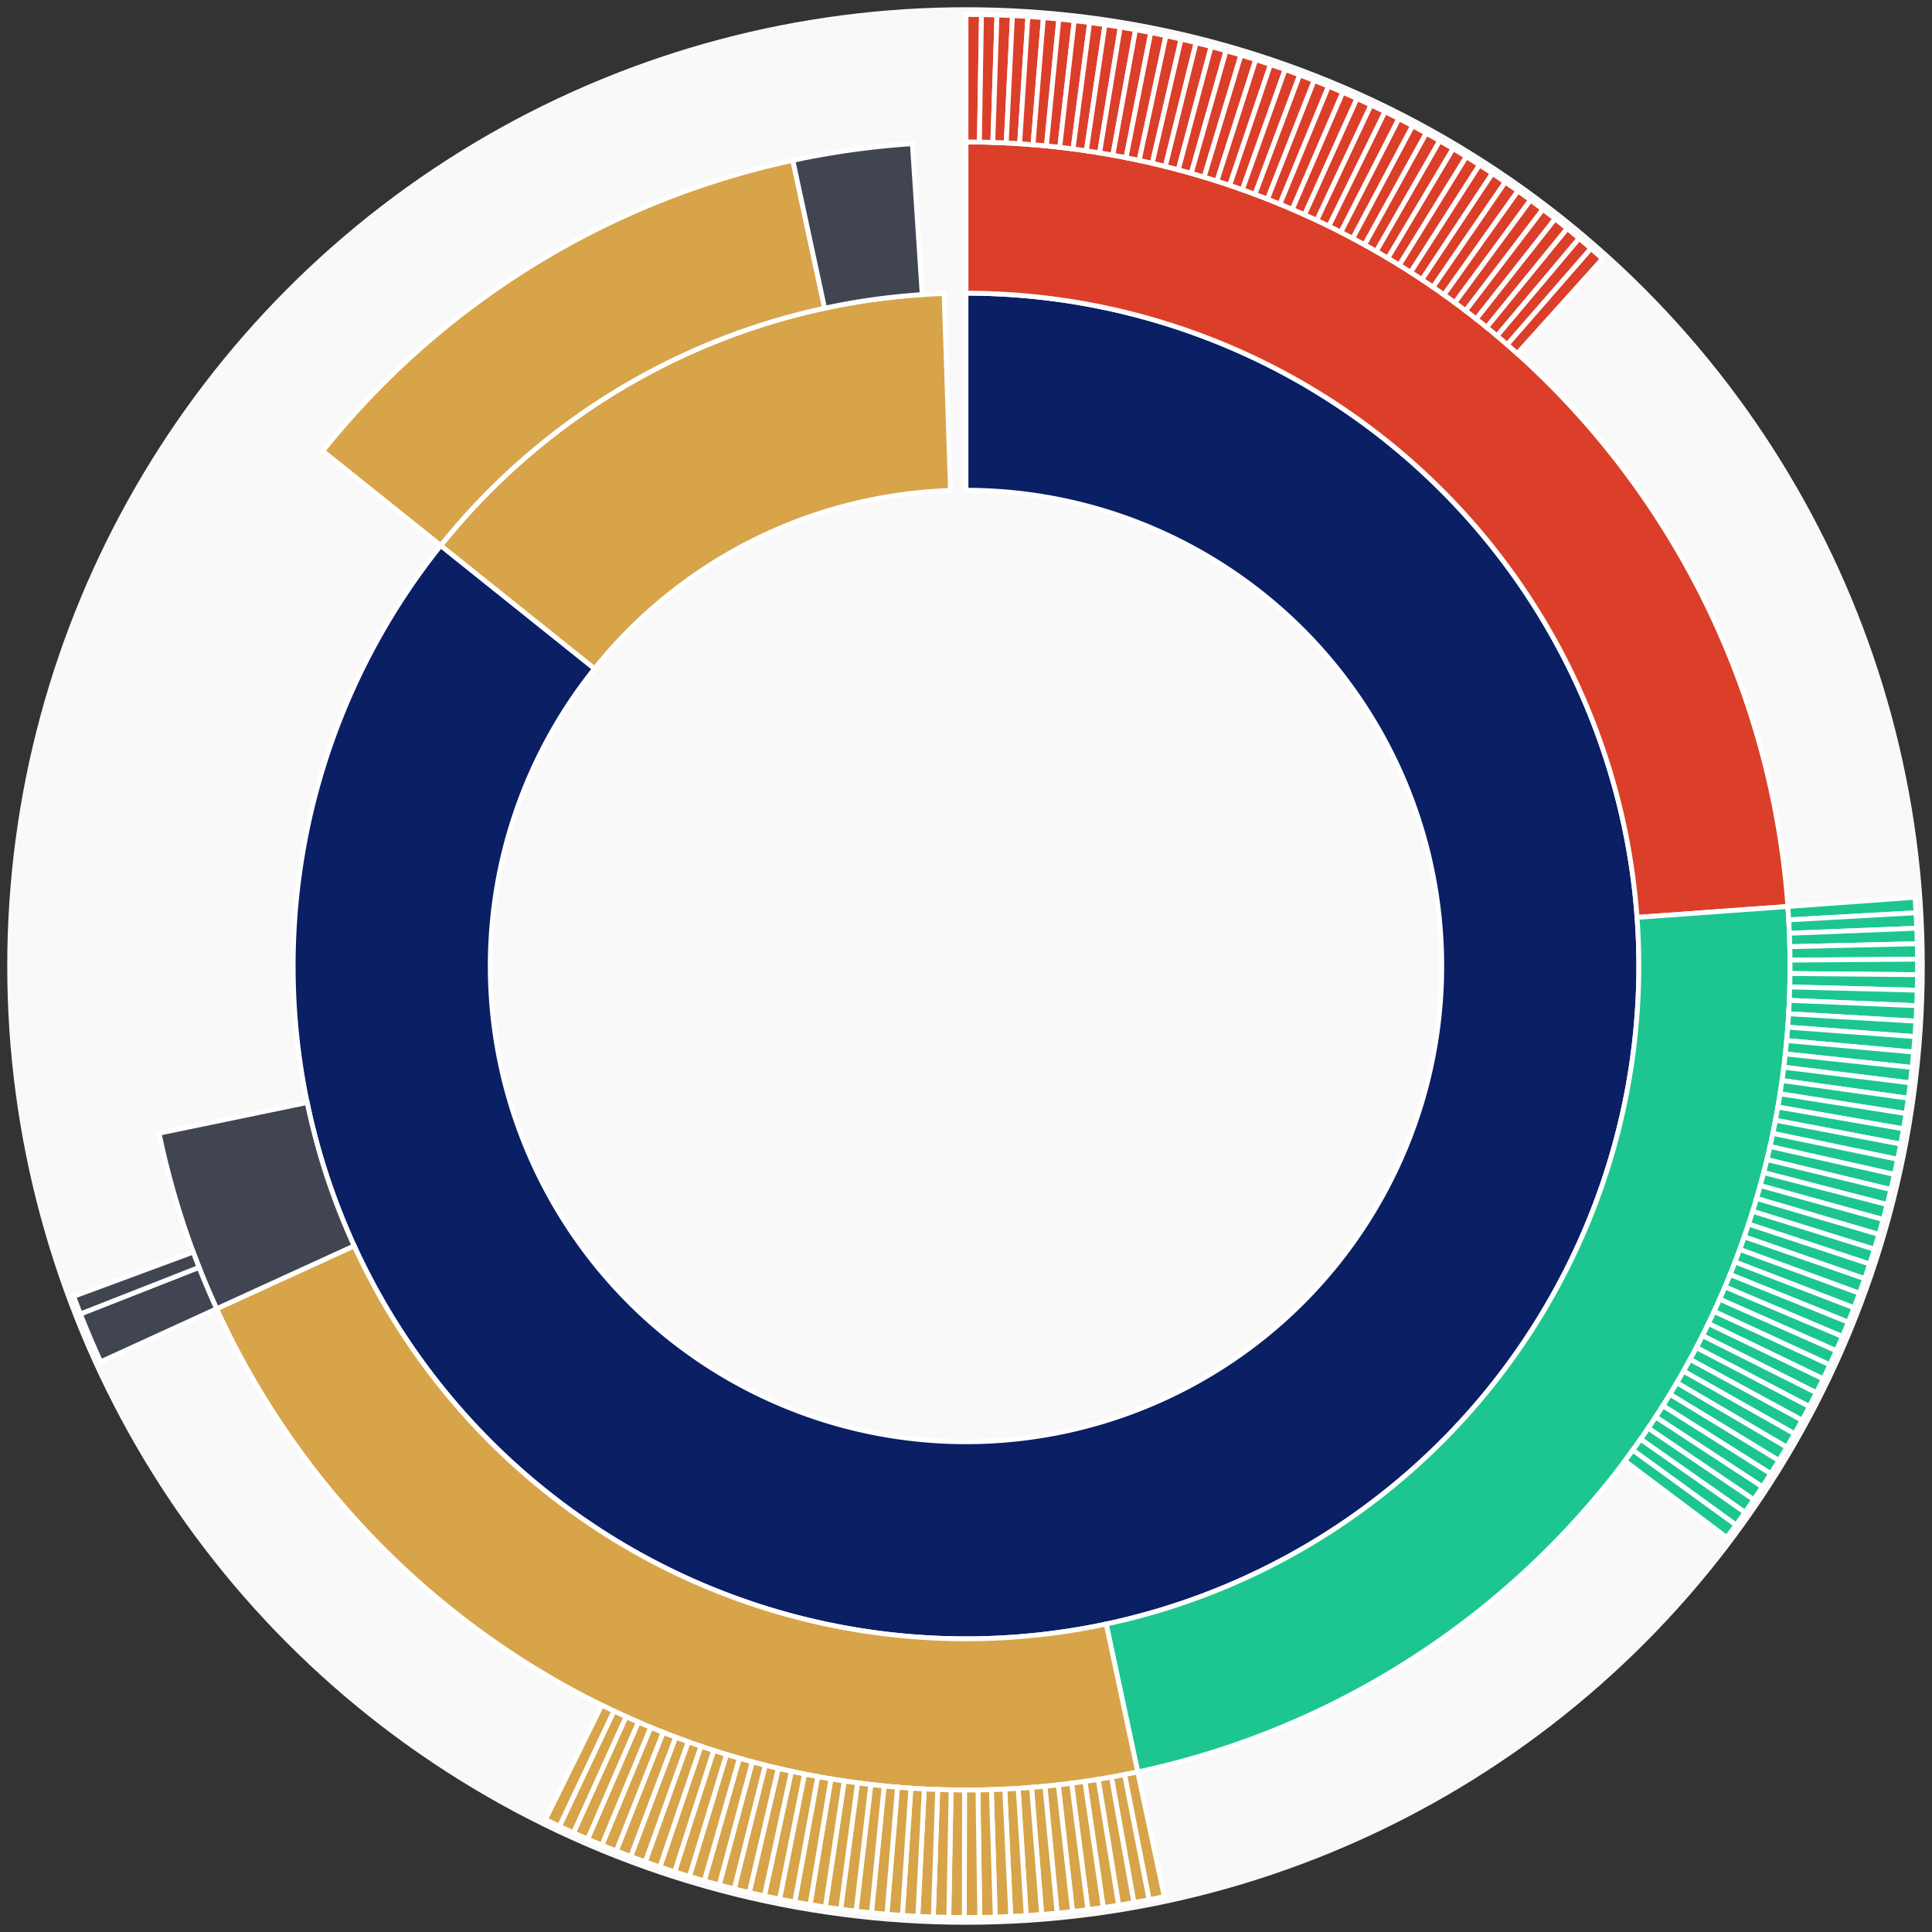 <svg xmlns="http://www.w3.org/2000/svg" width="400" height="400" id="block-7907919"><rect width="100%" height="100%" fill="#333333" stroke="none"/><g id="burst-container" transform="translate(200,200)"><circle r="197" style="fill: #f9f9f9; stroke: #f9f9f9; stroke-width: 3; opacity: 1;" id="circle-base"></circle><path display="none" d="M6.031385485800715e-15,-98.5A98.5,98.5,0,1,1,-6.031385485800715e-15,98.5A98.5,98.5,0,1,1,6.031385485800715e-15,-98.5Z" fill-rule="evenodd" id="p-type-root" style="stroke: #fff; opacity: 1;"></path><path d="M8.529667153919608e-15,-139.3A139.3,139.3,0,1,1,-108.745,-87.057L-76.895,-61.559A98.5,98.5,0,1,0,6.031385485800715e-15,-98.5Z" fill-rule="evenodd" style="fill: #0B1F65; stroke: #fff; opacity: 1;" id="p-type-data"></path><path d="M-108.745,-87.057A139.3,139.3,0,0,1,-4.536,-139.226L-3.208,-98.448A98.5,98.5,0,0,0,-76.895,-61.559Z" fill-rule="evenodd" style="fill: #D7A449; stroke: #fff; opacity: 1;" id="p-type-value"></path><path d="M1.0446666101440332e-14,-170.607A170.607,170.607,0,0,1,170.162,-12.321L138.936,-10.06A139.3,139.3,0,0,0,8.529667153919608e-15,-139.3Z" fill-rule="evenodd" style="fill: #DB3F29; stroke: #fff; opacity: 1;" id="p-type-functions"></path><path d="M170.162,-12.321A170.607,170.607,0,0,1,35.553,166.861L29.029,136.242A139.3,139.3,0,0,0,138.936,-10.06Z" fill-rule="evenodd" style="fill: #1DC690; stroke: #fff; opacity: 1;" id="p-type-logs"></path><path d="M35.553,166.861A170.607,170.607,0,0,1,-155.147,70.965L-126.677,57.943A139.3,139.3,0,0,0,29.029,136.242Z" fill-rule="evenodd" style="fill: #D7A449; stroke: #fff; opacity: 1;" id="p-type-tokenTransfers"></path><path d="M-155.147,70.965A170.607,170.607,0,0,1,-167.057,34.621L-136.402,28.268A139.3,139.3,0,0,0,-126.677,57.943Z" fill-rule="evenodd" style="fill: #414552; stroke: #fff; opacity: 1;" id="p-type-ether"></path><path d="M-133.185,-106.623A170.607,170.607,0,0,1,-35.851,-166.798L-29.272,-136.19A139.3,139.3,0,0,0,-108.745,-87.057Z" fill-rule="evenodd" style="fill: #D7A449; stroke: #fff; opacity: 1;" id="p-type-tokenTransfers"></path><path d="M-35.851,-166.798A170.607,170.607,0,0,1,-11.106,-170.245L-9.068,-139.005A139.3,139.3,0,0,0,-29.272,-136.19Z" fill-rule="evenodd" style="fill: #414552; stroke: #fff; opacity: 1;" id="p-type-ether"></path><path d="M1.206277097160143e-14,-197A197,197,0,0,1,3.208,-196.974L2.778,-170.584A170.607,170.607,0,0,0,1.0446666101440332e-14,-170.607Z" fill-rule="evenodd" style="fill: #DB3F29; stroke: #fff; opacity: 1;" id="p-type-functions"></path><path d="M3.208,-196.974A197,197,0,0,1,6.415,-196.896L5.556,-170.517A170.607,170.607,0,0,0,2.778,-170.584Z" fill-rule="evenodd" style="fill: #DB3F29; stroke: #fff; opacity: 1;" id="p-type-functions"></path><path d="M6.415,-196.896A197,197,0,0,1,9.621,-196.765L8.332,-170.403A170.607,170.607,0,0,0,5.556,-170.517Z" fill-rule="evenodd" style="fill: #DB3F29; stroke: #fff; opacity: 1;" id="p-type-functions"></path><path d="M9.621,-196.765A197,197,0,0,1,12.824,-196.582L11.106,-170.245A170.607,170.607,0,0,0,8.332,-170.403Z" fill-rule="evenodd" style="fill: #DB3F29; stroke: #fff; opacity: 1;" id="p-type-functions"></path><path d="M12.824,-196.582A197,197,0,0,1,16.024,-196.347L13.877,-170.042A170.607,170.607,0,0,0,11.106,-170.245Z" fill-rule="evenodd" style="fill: #DB3F29; stroke: #fff; opacity: 1;" id="p-type-functions"></path><path d="M16.024,-196.347A197,197,0,0,1,19.219,-196.06L16.644,-169.793A170.607,170.607,0,0,0,13.877,-170.042Z" fill-rule="evenodd" style="fill: #DB3F29; stroke: #fff; opacity: 1;" id="p-type-functions"></path><path d="M19.219,-196.06A197,197,0,0,1,22.409,-195.721L19.407,-169.5A170.607,170.607,0,0,0,16.644,-169.793Z" fill-rule="evenodd" style="fill: #DB3F29; stroke: #fff; opacity: 1;" id="p-type-functions"></path><path d="M22.409,-195.721A197,197,0,0,1,25.594,-195.33L22.165,-169.161A170.607,170.607,0,0,0,19.407,-169.5Z" fill-rule="evenodd" style="fill: #DB3F29; stroke: #fff; opacity: 1;" id="p-type-functions"></path><path d="M25.594,-195.33A197,197,0,0,1,28.771,-194.888L24.917,-168.778A170.607,170.607,0,0,0,22.165,-169.161Z" fill-rule="evenodd" style="fill: #DB3F29; stroke: #fff; opacity: 1;" id="p-type-functions"></path><path d="M28.771,-194.888A197,197,0,0,1,31.941,-194.393L27.662,-168.35A170.607,170.607,0,0,0,24.917,-168.778Z" fill-rule="evenodd" style="fill: #DB3F29; stroke: #fff; opacity: 1;" id="p-type-functions"></path><path d="M31.941,-194.393A197,197,0,0,1,35.103,-193.847L30.4,-167.877A170.607,170.607,0,0,0,27.662,-168.35Z" fill-rule="evenodd" style="fill: #DB3F29; stroke: #fff; opacity: 1;" id="p-type-functions"></path><path d="M35.103,-193.847A197,197,0,0,1,38.255,-193.25L33.13,-167.359A170.607,170.607,0,0,0,30.4,-167.877Z" fill-rule="evenodd" style="fill: #DB3F29; stroke: #fff; opacity: 1;" id="p-type-functions"></path><path d="M38.255,-193.25A197,197,0,0,1,41.397,-192.601L35.851,-166.798A170.607,170.607,0,0,0,33.13,-167.359Z" fill-rule="evenodd" style="fill: #DB3F29; stroke: #fff; opacity: 1;" id="p-type-functions"></path><path d="M41.397,-192.601A197,197,0,0,1,44.528,-191.902L38.562,-166.192A170.607,170.607,0,0,0,35.851,-166.798Z" fill-rule="evenodd" style="fill: #DB3F29; stroke: #fff; opacity: 1;" id="p-type-functions"></path><path d="M44.528,-191.902A197,197,0,0,1,47.647,-191.151L41.264,-165.542A170.607,170.607,0,0,0,38.562,-166.192Z" fill-rule="evenodd" style="fill: #DB3F29; stroke: #fff; opacity: 1;" id="p-type-functions"></path><path d="M47.647,-191.151A197,197,0,0,1,50.754,-190.35L43.954,-164.848A170.607,170.607,0,0,0,41.264,-165.542Z" fill-rule="evenodd" style="fill: #DB3F29; stroke: #fff; opacity: 1;" id="p-type-functions"></path><path d="M50.754,-190.35A197,197,0,0,1,53.847,-189.498L46.633,-164.11A170.607,170.607,0,0,0,43.954,-164.848Z" fill-rule="evenodd" style="fill: #DB3F29; stroke: #fff; opacity: 1;" id="p-type-functions"></path><path d="M53.847,-189.498A197,197,0,0,1,56.926,-188.596L49.299,-163.329A170.607,170.607,0,0,0,46.633,-164.11Z" fill-rule="evenodd" style="fill: #DB3F29; stroke: #fff; opacity: 1;" id="p-type-functions"></path><path d="M56.926,-188.596A197,197,0,0,1,59.989,-187.644L51.952,-162.504A170.607,170.607,0,0,0,49.299,-163.329Z" fill-rule="evenodd" style="fill: #DB3F29; stroke: #fff; opacity: 1;" id="p-type-functions"></path><path d="M59.989,-187.644A197,197,0,0,1,63.037,-186.642L54.592,-161.637A170.607,170.607,0,0,0,51.952,-162.504Z" fill-rule="evenodd" style="fill: #DB3F29; stroke: #fff; opacity: 1;" id="p-type-functions"></path><path d="M63.037,-186.642A197,197,0,0,1,66.068,-185.591L57.217,-160.726A170.607,170.607,0,0,0,54.592,-161.637Z" fill-rule="evenodd" style="fill: #DB3F29; stroke: #fff; opacity: 1;" id="p-type-functions"></path><path d="M66.068,-185.591A197,197,0,0,1,69.082,-184.49L59.827,-159.773A170.607,170.607,0,0,0,57.217,-160.726Z" fill-rule="evenodd" style="fill: #DB3F29; stroke: #fff; opacity: 1;" id="p-type-functions"></path><path d="M69.082,-184.49A197,197,0,0,1,72.077,-183.341L62.421,-158.778A170.607,170.607,0,0,0,59.827,-159.773Z" fill-rule="evenodd" style="fill: #DB3F29; stroke: #fff; opacity: 1;" id="p-type-functions"></path><path d="M72.077,-183.341A197,197,0,0,1,75.053,-182.143L64.998,-157.74A170.607,170.607,0,0,0,62.421,-158.778Z" fill-rule="evenodd" style="fill: #DB3F29; stroke: #fff; opacity: 1;" id="p-type-functions"></path><path d="M75.053,-182.143A197,197,0,0,1,78.01,-180.896L67.558,-156.661A170.607,170.607,0,0,0,64.998,-157.74Z" fill-rule="evenodd" style="fill: #DB3F29; stroke: #fff; opacity: 1;" id="p-type-functions"></path><path d="M78.01,-180.896A197,197,0,0,1,80.945,-179.602L70.101,-155.54A170.607,170.607,0,0,0,67.558,-156.661Z" fill-rule="evenodd" style="fill: #DB3F29; stroke: #fff; opacity: 1;" id="p-type-functions"></path><path d="M80.945,-179.602A197,197,0,0,1,83.859,-178.26L72.624,-154.378A170.607,170.607,0,0,0,70.101,-155.54Z" fill-rule="evenodd" style="fill: #DB3F29; stroke: #fff; opacity: 1;" id="p-type-functions"></path><path d="M83.859,-178.26A197,197,0,0,1,86.751,-176.871L75.129,-153.175A170.607,170.607,0,0,0,72.624,-154.378Z" fill-rule="evenodd" style="fill: #DB3F29; stroke: #fff; opacity: 1;" id="p-type-functions"></path><path d="M86.751,-176.871A197,197,0,0,1,89.62,-175.435L77.613,-151.931A170.607,170.607,0,0,0,75.129,-153.175Z" fill-rule="evenodd" style="fill: #DB3F29; stroke: #fff; opacity: 1;" id="p-type-functions"></path><path d="M89.62,-175.435A197,197,0,0,1,92.465,-173.952L80.077,-150.647A170.607,170.607,0,0,0,77.613,-151.931Z" fill-rule="evenodd" style="fill: #DB3F29; stroke: #fff; opacity: 1;" id="p-type-functions"></path><path d="M92.465,-173.952A197,197,0,0,1,95.286,-172.423L82.52,-149.323A170.607,170.607,0,0,0,80.077,-150.647Z" fill-rule="evenodd" style="fill: #DB3F29; stroke: #fff; opacity: 1;" id="p-type-functions"></path><path d="M95.286,-172.423A197,197,0,0,1,98.081,-170.848L84.94,-147.959A170.607,170.607,0,0,0,82.52,-149.323Z" fill-rule="evenodd" style="fill: #DB3F29; stroke: #fff; opacity: 1;" id="p-type-functions"></path><path d="M98.081,-170.848A197,197,0,0,1,100.85,-169.228L87.339,-146.556A170.607,170.607,0,0,0,84.94,-147.959Z" fill-rule="evenodd" style="fill: #DB3F29; stroke: #fff; opacity: 1;" id="p-type-functions"></path><path d="M100.85,-169.228A197,197,0,0,1,103.593,-167.564L89.714,-145.114A170.607,170.607,0,0,0,87.339,-146.556Z" fill-rule="evenodd" style="fill: #DB3F29; stroke: #fff; opacity: 1;" id="p-type-functions"></path><path d="M103.593,-167.564A197,197,0,0,1,106.308,-165.854L92.065,-143.634A170.607,170.607,0,0,0,89.714,-145.114Z" fill-rule="evenodd" style="fill: #DB3F29; stroke: #fff; opacity: 1;" id="p-type-functions"></path><path d="M106.308,-165.854A197,197,0,0,1,108.994,-164.101L94.392,-142.116A170.607,170.607,0,0,0,92.065,-143.634Z" fill-rule="evenodd" style="fill: #DB3F29; stroke: #fff; opacity: 1;" id="p-type-functions"></path><path d="M108.994,-164.101A197,197,0,0,1,111.652,-162.304L96.694,-140.56A170.607,170.607,0,0,0,94.392,-142.116Z" fill-rule="evenodd" style="fill: #DB3F29; stroke: #fff; opacity: 1;" id="p-type-functions"></path><path d="M111.652,-162.304A197,197,0,0,1,114.281,-160.465L98.97,-138.967A170.607,170.607,0,0,0,96.694,-140.56Z" fill-rule="evenodd" style="fill: #DB3F29; stroke: #fff; opacity: 1;" id="p-type-functions"></path><path d="M114.281,-160.465A197,197,0,0,1,116.879,-158.582L101.22,-137.336A170.607,170.607,0,0,0,98.97,-138.967Z" fill-rule="evenodd" style="fill: #DB3F29; stroke: #fff; opacity: 1;" id="p-type-functions"></path><path d="M116.879,-158.582A197,197,0,0,1,119.446,-156.658L103.443,-135.67A170.607,170.607,0,0,0,101.22,-137.336Z" fill-rule="evenodd" style="fill: #DB3F29; stroke: #fff; opacity: 1;" id="p-type-functions"></path><path d="M119.446,-156.658A197,197,0,0,1,121.981,-154.692L105.639,-133.967A170.607,170.607,0,0,0,103.443,-135.67Z" fill-rule="evenodd" style="fill: #DB3F29; stroke: #fff; opacity: 1;" id="p-type-functions"></path><path d="M121.981,-154.692A197,197,0,0,1,124.484,-152.685L107.806,-132.229A170.607,170.607,0,0,0,105.639,-133.967Z" fill-rule="evenodd" style="fill: #DB3F29; stroke: #fff; opacity: 1;" id="p-type-functions"></path><path d="M124.484,-152.685A197,197,0,0,1,126.954,-150.638L109.945,-130.456A170.607,170.607,0,0,0,107.806,-132.229Z" fill-rule="evenodd" style="fill: #DB3F29; stroke: #fff; opacity: 1;" id="p-type-functions"></path><path d="M126.954,-150.638A197,197,0,0,1,129.39,-148.55L112.055,-128.648A170.607,170.607,0,0,0,109.945,-130.456Z" fill-rule="evenodd" style="fill: #DB3F29; stroke: #fff; opacity: 1;" id="p-type-functions"></path><path d="M129.39,-148.55A197,197,0,0,1,131.792,-146.423L114.135,-126.806A170.607,170.607,0,0,0,112.055,-128.648Z" fill-rule="evenodd" style="fill: #DB3F29; stroke: #fff; opacity: 1;" id="p-type-functions"></path><path d="M196.486,-14.227A197,197,0,0,1,196.691,-11.025L170.34,-9.548A170.607,170.607,0,0,0,170.162,-12.321Z" fill-rule="evenodd" style="fill: #1DC690; stroke: #fff; opacity: 1;" id="p-type-logs"></path><path d="M196.691,-11.025A197,197,0,0,1,196.845,-7.82L170.473,-6.773A170.607,170.607,0,0,0,170.34,-9.548Z" fill-rule="evenodd" style="fill: #1DC690; stroke: #fff; opacity: 1;" id="p-type-logs"></path><path d="M196.845,-7.82A197,197,0,0,1,196.946,-4.614L170.56,-3.996A170.607,170.607,0,0,0,170.473,-6.773Z" fill-rule="evenodd" style="fill: #1DC690; stroke: #fff; opacity: 1;" id="p-type-logs"></path><path d="M196.946,-4.614A197,197,0,0,1,196.995,-1.406L170.603,-1.217A170.607,170.607,0,0,0,170.56,-3.996Z" fill-rule="evenodd" style="fill: #1DC690; stroke: #fff; opacity: 1;" id="p-type-logs"></path><path d="M196.995,-1.406A197,197,0,0,1,196.992,1.802L170.6,1.561A170.607,170.607,0,0,0,170.603,-1.217Z" fill-rule="evenodd" style="fill: #1DC690; stroke: #fff; opacity: 1;" id="p-type-logs"></path><path d="M196.992,1.802A197,197,0,0,1,196.936,5.01L170.552,4.339A170.607,170.607,0,0,0,170.6,1.561Z" fill-rule="evenodd" style="fill: #1DC690; stroke: #fff; opacity: 1;" id="p-type-logs"></path><path d="M196.936,5.01A197,197,0,0,1,196.829,8.217L170.459,7.116A170.607,170.607,0,0,0,170.552,4.339Z" fill-rule="evenodd" style="fill: #1DC690; stroke: #fff; opacity: 1;" id="p-type-logs"></path><path d="M196.829,8.217A197,197,0,0,1,196.669,11.421L170.32,9.891A170.607,170.607,0,0,0,170.459,7.116Z" fill-rule="evenodd" style="fill: #1DC690; stroke: #fff; opacity: 1;" id="p-type-logs"></path><path d="M196.669,11.421A197,197,0,0,1,196.457,14.622L170.136,12.663A170.607,170.607,0,0,0,170.32,9.891Z" fill-rule="evenodd" style="fill: #1DC690; stroke: #fff; opacity: 1;" id="p-type-logs"></path><path d="M196.457,14.622A197,197,0,0,1,196.192,17.819L169.908,15.432A170.607,170.607,0,0,0,170.136,12.663Z" fill-rule="evenodd" style="fill: #1DC690; stroke: #fff; opacity: 1;" id="p-type-logs"></path><path d="M196.192,17.819A197,197,0,0,1,195.876,21.012L169.634,18.197A170.607,170.607,0,0,0,169.908,15.432Z" fill-rule="evenodd" style="fill: #1DC690; stroke: #fff; opacity: 1;" id="p-type-logs"></path><path d="M195.876,21.012A197,197,0,0,1,195.508,24.199L169.315,20.957A170.607,170.607,0,0,0,169.634,18.197Z" fill-rule="evenodd" style="fill: #1DC690; stroke: #fff; opacity: 1;" id="p-type-logs"></path><path d="M195.508,24.199A197,197,0,0,1,195.088,27.38L168.951,23.712A170.607,170.607,0,0,0,169.315,20.957Z" fill-rule="evenodd" style="fill: #1DC690; stroke: #fff; opacity: 1;" id="p-type-logs"></path><path d="M195.088,27.38A197,197,0,0,1,194.616,30.553L168.543,26.46A170.607,170.607,0,0,0,168.951,23.712Z" fill-rule="evenodd" style="fill: #1DC690; stroke: #fff; opacity: 1;" id="p-type-logs"></path><path d="M194.616,30.553A197,197,0,0,1,194.093,33.718L168.089,29.201A170.607,170.607,0,0,0,168.543,26.46Z" fill-rule="evenodd" style="fill: #1DC690; stroke: #fff; opacity: 1;" id="p-type-logs"></path><path d="M194.093,33.718A197,197,0,0,1,193.518,36.875L167.592,31.935A170.607,170.607,0,0,0,168.089,29.201Z" fill-rule="evenodd" style="fill: #1DC690; stroke: #fff; opacity: 1;" id="p-type-logs"></path><path d="M193.518,36.875A197,197,0,0,1,192.892,40.021L167.049,34.66A170.607,170.607,0,0,0,167.592,31.935Z" fill-rule="evenodd" style="fill: #1DC690; stroke: #fff; opacity: 1;" id="p-type-logs"></path><path d="M192.892,40.021A197,197,0,0,1,192.215,43.157L166.463,37.375A170.607,170.607,0,0,0,167.049,34.66Z" fill-rule="evenodd" style="fill: #1DC690; stroke: #fff; opacity: 1;" id="p-type-logs"></path><path d="M192.215,43.157A197,197,0,0,1,191.486,46.282L165.832,40.081A170.607,170.607,0,0,0,166.463,37.375Z" fill-rule="evenodd" style="fill: #1DC690; stroke: #fff; opacity: 1;" id="p-type-logs"></path><path d="M191.486,46.282A197,197,0,0,1,190.707,49.394L165.157,42.776A170.607,170.607,0,0,0,165.832,40.081Z" fill-rule="evenodd" style="fill: #1DC690; stroke: #fff; opacity: 1;" id="p-type-logs"></path><path d="M190.707,49.394A197,197,0,0,1,189.878,52.493L164.439,45.46A170.607,170.607,0,0,0,165.157,42.776Z" fill-rule="evenodd" style="fill: #1DC690; stroke: #fff; opacity: 1;" id="p-type-logs"></path><path d="M189.878,52.493A197,197,0,0,1,188.997,55.578L163.677,48.132A170.607,170.607,0,0,0,164.439,45.46Z" fill-rule="evenodd" style="fill: #1DC690; stroke: #fff; opacity: 1;" id="p-type-logs"></path><path d="M188.997,55.578A197,197,0,0,1,188.067,58.649L162.871,50.791A170.607,170.607,0,0,0,163.677,48.132Z" fill-rule="evenodd" style="fill: #1DC690; stroke: #fff; opacity: 1;" id="p-type-logs"></path><path d="M188.067,58.649A197,197,0,0,1,187.087,61.704L162.022,53.437A170.607,170.607,0,0,0,162.871,50.791Z" fill-rule="evenodd" style="fill: #1DC690; stroke: #fff; opacity: 1;" id="p-type-logs"></path><path d="M187.087,61.704A197,197,0,0,1,186.058,64.742L161.131,56.068A170.607,170.607,0,0,0,162.022,53.437Z" fill-rule="evenodd" style="fill: #1DC690; stroke: #fff; opacity: 1;" id="p-type-logs"></path><path d="M186.058,64.742A197,197,0,0,1,184.979,67.764L160.196,58.685A170.607,170.607,0,0,0,161.131,56.068Z" fill-rule="evenodd" style="fill: #1DC690; stroke: #fff; opacity: 1;" id="p-type-logs"></path><path d="M184.979,67.764A197,197,0,0,1,183.851,70.767L159.219,61.286A170.607,170.607,0,0,0,160.196,58.685Z" fill-rule="evenodd" style="fill: #1DC690; stroke: #fff; opacity: 1;" id="p-type-logs"></path><path d="M183.851,70.767A197,197,0,0,1,182.674,73.752L158.2,63.871A170.607,170.607,0,0,0,159.219,61.286Z" fill-rule="evenodd" style="fill: #1DC690; stroke: #fff; opacity: 1;" id="p-type-logs"></path><path d="M182.674,73.752A197,197,0,0,1,181.448,76.717L157.139,66.439A170.607,170.607,0,0,0,158.2,63.871Z" fill-rule="evenodd" style="fill: #1DC690; stroke: #fff; opacity: 1;" id="p-type-logs"></path><path d="M181.448,76.717A197,197,0,0,1,180.175,79.661L156.036,68.989A170.607,170.607,0,0,0,157.139,66.439Z" fill-rule="evenodd" style="fill: #1DC690; stroke: #fff; opacity: 1;" id="p-type-logs"></path><path d="M180.175,79.661A197,197,0,0,1,178.854,82.585L154.892,71.521A170.607,170.607,0,0,0,156.036,68.989Z" fill-rule="evenodd" style="fill: #1DC690; stroke: #fff; opacity: 1;" id="p-type-logs"></path><path d="M178.854,82.585A197,197,0,0,1,177.485,85.487L153.707,74.034A170.607,170.607,0,0,0,154.892,71.521Z" fill-rule="evenodd" style="fill: #1DC690; stroke: #fff; opacity: 1;" id="p-type-logs"></path><path d="M177.485,85.487A197,197,0,0,1,176.07,88.366L152.481,76.527A170.607,170.607,0,0,0,153.707,74.034Z" fill-rule="evenodd" style="fill: #1DC690; stroke: #fff; opacity: 1;" id="p-type-logs"></path><path d="M176.07,88.366A197,197,0,0,1,174.607,91.221L151.214,79A170.607,170.607,0,0,0,152.481,76.527Z" fill-rule="evenodd" style="fill: #1DC690; stroke: #fff; opacity: 1;" id="p-type-logs"></path><path d="M174.607,91.221A197,197,0,0,1,173.099,94.053L149.908,81.452A170.607,170.607,0,0,0,151.214,79Z" fill-rule="evenodd" style="fill: #1DC690; stroke: #fff; opacity: 1;" id="p-type-logs"></path><path d="M173.099,94.053A197,197,0,0,1,171.544,96.859L148.561,83.882A170.607,170.607,0,0,0,149.908,81.452Z" fill-rule="evenodd" style="fill: #1DC690; stroke: #fff; opacity: 1;" id="p-type-logs"></path><path d="M171.544,96.859A197,197,0,0,1,169.944,99.64L147.176,86.291A170.607,170.607,0,0,0,148.561,83.882Z" fill-rule="evenodd" style="fill: #1DC690; stroke: #fff; opacity: 1;" id="p-type-logs"></path><path d="M169.944,99.64A197,197,0,0,1,168.299,102.394L145.751,88.676A170.607,170.607,0,0,0,147.176,86.291Z" fill-rule="evenodd" style="fill: #1DC690; stroke: #fff; opacity: 1;" id="p-type-logs"></path><path d="M168.299,102.394A197,197,0,0,1,166.609,105.121L144.287,91.038A170.607,170.607,0,0,0,145.751,88.676Z" fill-rule="evenodd" style="fill: #1DC690; stroke: #fff; opacity: 1;" id="p-type-logs"></path><path d="M166.609,105.121A197,197,0,0,1,164.875,107.821L142.786,93.375A170.607,170.607,0,0,0,144.287,91.038Z" fill-rule="evenodd" style="fill: #1DC690; stroke: #fff; opacity: 1;" id="p-type-logs"></path><path d="M164.875,107.821A197,197,0,0,1,163.097,110.491L141.246,95.688A170.607,170.607,0,0,0,142.786,93.375Z" fill-rule="evenodd" style="fill: #1DC690; stroke: #fff; opacity: 1;" id="p-type-logs"></path><path d="M163.097,110.491A197,197,0,0,1,161.276,113.133L139.669,97.976A170.607,170.607,0,0,0,141.246,95.688Z" fill-rule="evenodd" style="fill: #1DC690; stroke: #fff; opacity: 1;" id="p-type-logs"></path><path d="M161.276,113.133A197,197,0,0,1,159.412,115.744L138.055,100.237A170.607,170.607,0,0,0,139.669,97.976Z" fill-rule="evenodd" style="fill: #1DC690; stroke: #fff; opacity: 1;" id="p-type-logs"></path><path d="M159.412,115.744A197,197,0,0,1,157.506,118.325L136.405,102.472A170.607,170.607,0,0,0,138.055,100.237Z" fill-rule="evenodd" style="fill: #1DC690; stroke: #fff; opacity: 1;" id="p-type-logs"></path><path d="M41.053,192.675A197,197,0,0,1,37.91,193.318L32.831,167.418A170.607,170.607,0,0,0,35.553,166.861Z" fill-rule="evenodd" style="fill: #D7A449; stroke: #fff; opacity: 1;" id="p-type-tokenTransfers"></path><path d="M37.91,193.318A197,197,0,0,1,34.757,193.91L30.1,167.931A170.607,170.607,0,0,0,32.831,167.418Z" fill-rule="evenodd" style="fill: #D7A449; stroke: #fff; opacity: 1;" id="p-type-tokenTransfers"></path><path d="M34.757,193.91A197,197,0,0,1,31.595,194.45L27.362,168.399A170.607,170.607,0,0,0,30.1,167.931Z" fill-rule="evenodd" style="fill: #D7A449; stroke: #fff; opacity: 1;" id="p-type-tokenTransfers"></path><path d="M31.595,194.45A197,197,0,0,1,28.424,194.939L24.616,168.822A170.607,170.607,0,0,0,27.362,168.399Z" fill-rule="evenodd" style="fill: #D7A449; stroke: #fff; opacity: 1;" id="p-type-tokenTransfers"></path><path d="M28.424,194.939A197,197,0,0,1,25.245,195.376L21.863,169.2A170.607,170.607,0,0,0,24.616,168.822Z" fill-rule="evenodd" style="fill: #D7A449; stroke: #fff; opacity: 1;" id="p-type-tokenTransfers"></path><path d="M25.245,195.376A197,197,0,0,1,22.06,195.761L19.105,169.534A170.607,170.607,0,0,0,21.863,169.2Z" fill-rule="evenodd" style="fill: #D7A449; stroke: #fff; opacity: 1;" id="p-type-tokenTransfers"></path><path d="M22.06,195.761A197,197,0,0,1,18.869,196.094L16.341,169.823A170.607,170.607,0,0,0,19.105,169.534Z" fill-rule="evenodd" style="fill: #D7A449; stroke: #fff; opacity: 1;" id="p-type-tokenTransfers"></path><path d="M18.869,196.094A197,197,0,0,1,15.674,196.376L13.574,170.066A170.607,170.607,0,0,0,16.341,169.823Z" fill-rule="evenodd" style="fill: #D7A449; stroke: #fff; opacity: 1;" id="p-type-tokenTransfers"></path><path d="M15.674,196.376A197,197,0,0,1,12.474,196.605L10.802,170.265A170.607,170.607,0,0,0,13.574,170.066Z" fill-rule="evenodd" style="fill: #D7A449; stroke: #fff; opacity: 1;" id="p-type-tokenTransfers"></path><path d="M12.474,196.605A197,197,0,0,1,9.27,196.782L8.028,170.418A170.607,170.607,0,0,0,10.802,170.265Z" fill-rule="evenodd" style="fill: #D7A449; stroke: #fff; opacity: 1;" id="p-type-tokenTransfers"></path><path d="M9.27,196.782A197,197,0,0,1,6.064,196.907L5.252,170.526A170.607,170.607,0,0,0,8.028,170.418Z" fill-rule="evenodd" style="fill: #D7A449; stroke: #fff; opacity: 1;" id="p-type-tokenTransfers"></path><path d="M6.064,196.907A197,197,0,0,1,2.857,196.979L2.474,170.589A170.607,170.607,0,0,0,5.252,170.526Z" fill-rule="evenodd" style="fill: #D7A449; stroke: #fff; opacity: 1;" id="p-type-tokenTransfers"></path><path d="M2.857,196.979A197,197,0,0,1,-0.351,197L-0.304,170.607A170.607,170.607,0,0,0,2.474,170.589Z" fill-rule="evenodd" style="fill: #D7A449; stroke: #fff; opacity: 1;" id="p-type-tokenTransfers"></path><path d="M-0.351,197A197,197,0,0,1,-3.559,196.968L-3.083,170.579A170.607,170.607,0,0,0,-0.304,170.607Z" fill-rule="evenodd" style="fill: #D7A449; stroke: #fff; opacity: 1;" id="p-type-tokenTransfers"></path><path d="M-3.559,196.968A197,197,0,0,1,-6.767,196.884L-5.86,170.506A170.607,170.607,0,0,0,-3.083,170.579Z" fill-rule="evenodd" style="fill: #D7A449; stroke: #fff; opacity: 1;" id="p-type-tokenTransfers"></path><path d="M-6.767,196.884A197,197,0,0,1,-9.972,196.747L-8.636,170.388A170.607,170.607,0,0,0,-5.86,170.506Z" fill-rule="evenodd" style="fill: #D7A449; stroke: #fff; opacity: 1;" id="p-type-tokenTransfers"></path><path d="M-9.972,196.747A197,197,0,0,1,-13.175,196.559L-11.41,170.225A170.607,170.607,0,0,0,-8.636,170.388Z" fill-rule="evenodd" style="fill: #D7A449; stroke: #fff; opacity: 1;" id="p-type-tokenTransfers"></path><path d="M-13.175,196.559A197,197,0,0,1,-16.374,196.318L-14.18,170.017A170.607,170.607,0,0,0,-11.41,170.225Z" fill-rule="evenodd" style="fill: #D7A449; stroke: #fff; opacity: 1;" id="p-type-tokenTransfers"></path><path d="M-16.374,196.318A197,197,0,0,1,-19.569,196.026L-16.947,169.763A170.607,170.607,0,0,0,-14.18,170.017Z" fill-rule="evenodd" style="fill: #D7A449; stroke: #fff; opacity: 1;" id="p-type-tokenTransfers"></path><path d="M-19.569,196.026A197,197,0,0,1,-22.758,195.681L-19.709,169.465A170.607,170.607,0,0,0,-16.947,169.763Z" fill-rule="evenodd" style="fill: #D7A449; stroke: #fff; opacity: 1;" id="p-type-tokenTransfers"></path><path d="M-22.758,195.681A197,197,0,0,1,-25.942,195.284L-22.466,169.121A170.607,170.607,0,0,0,-19.709,169.465Z" fill-rule="evenodd" style="fill: #D7A449; stroke: #fff; opacity: 1;" id="p-type-tokenTransfers"></path><path d="M-25.942,195.284A197,197,0,0,1,-29.119,194.836L-25.218,168.733A170.607,170.607,0,0,0,-22.466,169.121Z" fill-rule="evenodd" style="fill: #D7A449; stroke: #fff; opacity: 1;" id="p-type-tokenTransfers"></path><path d="M-29.119,194.836A197,197,0,0,1,-32.288,194.336L-27.962,168.3A170.607,170.607,0,0,0,-25.218,168.733Z" fill-rule="evenodd" style="fill: #D7A449; stroke: #fff; opacity: 1;" id="p-type-tokenTransfers"></path><path d="M-32.288,194.336A197,197,0,0,1,-35.448,193.784L-30.699,167.822A170.607,170.607,0,0,0,-27.962,168.3Z" fill-rule="evenodd" style="fill: #D7A449; stroke: #fff; opacity: 1;" id="p-type-tokenTransfers"></path><path d="M-35.448,193.784A197,197,0,0,1,-38.599,193.181L-33.428,167.3A170.607,170.607,0,0,0,-30.699,167.822Z" fill-rule="evenodd" style="fill: #D7A449; stroke: #fff; opacity: 1;" id="p-type-tokenTransfers"></path><path d="M-38.599,193.181A197,197,0,0,1,-41.74,192.527L-36.148,166.734A170.607,170.607,0,0,0,-33.428,167.3Z" fill-rule="evenodd" style="fill: #D7A449; stroke: #fff; opacity: 1;" id="p-type-tokenTransfers"></path><path d="M-41.74,192.527A197,197,0,0,1,-44.87,191.822L-38.859,166.123A170.607,170.607,0,0,0,-36.148,166.734Z" fill-rule="evenodd" style="fill: #D7A449; stroke: #fff; opacity: 1;" id="p-type-tokenTransfers"></path><path d="M-44.87,191.822A197,197,0,0,1,-47.988,191.066L-41.559,165.468A170.607,170.607,0,0,0,-38.859,166.123Z" fill-rule="evenodd" style="fill: #D7A449; stroke: #fff; opacity: 1;" id="p-type-tokenTransfers"></path><path d="M-47.988,191.066A197,197,0,0,1,-51.093,190.259L-44.248,164.769A170.607,170.607,0,0,0,-41.559,165.468Z" fill-rule="evenodd" style="fill: #D7A449; stroke: #fff; opacity: 1;" id="p-type-tokenTransfers"></path><path d="M-51.093,190.259A197,197,0,0,1,-54.185,189.402L-46.925,164.027A170.607,170.607,0,0,0,-44.248,164.769Z" fill-rule="evenodd" style="fill: #D7A449; stroke: #fff; opacity: 1;" id="p-type-tokenTransfers"></path><path d="M-54.185,189.402A197,197,0,0,1,-57.262,188.494L-49.59,163.241A170.607,170.607,0,0,0,-46.925,164.027Z" fill-rule="evenodd" style="fill: #D7A449; stroke: #fff; opacity: 1;" id="p-type-tokenTransfers"></path><path d="M-57.262,188.494A197,197,0,0,1,-60.324,187.537L-52.242,162.412A170.607,170.607,0,0,0,-49.59,163.241Z" fill-rule="evenodd" style="fill: #D7A449; stroke: #fff; opacity: 1;" id="p-type-tokenTransfers"></path><path d="M-60.324,187.537A197,197,0,0,1,-63.37,186.529L-54.88,161.539A170.607,170.607,0,0,0,-52.242,162.412Z" fill-rule="evenodd" style="fill: #D7A449; stroke: #fff; opacity: 1;" id="p-type-tokenTransfers"></path><path d="M-63.37,186.529A197,197,0,0,1,-66.399,185.473L-57.503,160.624A170.607,170.607,0,0,0,-54.88,161.539Z" fill-rule="evenodd" style="fill: #D7A449; stroke: #fff; opacity: 1;" id="p-type-tokenTransfers"></path><path d="M-66.399,185.473A197,197,0,0,1,-69.411,184.367L-60.111,159.666A170.607,170.607,0,0,0,-57.503,160.624Z" fill-rule="evenodd" style="fill: #D7A449; stroke: #fff; opacity: 1;" id="p-type-tokenTransfers"></path><path d="M-69.411,184.367A197,197,0,0,1,-72.404,183.212L-62.704,158.666A170.607,170.607,0,0,0,-60.111,159.666Z" fill-rule="evenodd" style="fill: #D7A449; stroke: #fff; opacity: 1;" id="p-type-tokenTransfers"></path><path d="M-72.404,183.212A197,197,0,0,1,-75.378,182.009L-65.279,157.624A170.607,170.607,0,0,0,-62.704,158.666Z" fill-rule="evenodd" style="fill: #D7A449; stroke: #fff; opacity: 1;" id="p-type-tokenTransfers"></path><path d="M-75.378,182.009A197,197,0,0,1,-78.332,180.757L-67.838,156.54A170.607,170.607,0,0,0,-65.279,157.624Z" fill-rule="evenodd" style="fill: #D7A449; stroke: #fff; opacity: 1;" id="p-type-tokenTransfers"></path><path d="M-78.332,180.757A197,197,0,0,1,-81.265,179.457L-70.378,155.415A170.607,170.607,0,0,0,-67.838,156.54Z" fill-rule="evenodd" style="fill: #D7A449; stroke: #fff; opacity: 1;" id="p-type-tokenTransfers"></path><path d="M-81.265,179.457A197,197,0,0,1,-84.177,178.11L-72.899,154.248A170.607,170.607,0,0,0,-70.378,155.415Z" fill-rule="evenodd" style="fill: #D7A449; stroke: #fff; opacity: 1;" id="p-type-tokenTransfers"></path><path d="M-84.177,178.11A197,197,0,0,1,-87.066,176.716L-75.402,153.04A170.607,170.607,0,0,0,-72.899,154.248Z" fill-rule="evenodd" style="fill: #D7A449; stroke: #fff; opacity: 1;" id="p-type-tokenTransfers"></path><path d="M-179.149,81.944A197,197,0,0,1,-183.354,72.043L-158.79,62.391A170.607,170.607,0,0,0,-155.147,70.965Z" fill-rule="evenodd" style="fill: #414552; stroke: #fff; opacity: 1;" id="p-type-ether"></path><path d="M-183.354,72.043A197,197,0,0,1,-184.746,68.395L-159.995,59.232A170.607,170.607,0,0,0,-158.79,62.391Z" fill-rule="evenodd" style="fill: #414552; stroke: #fff; opacity: 1;" id="p-type-ether"></path></g></svg>